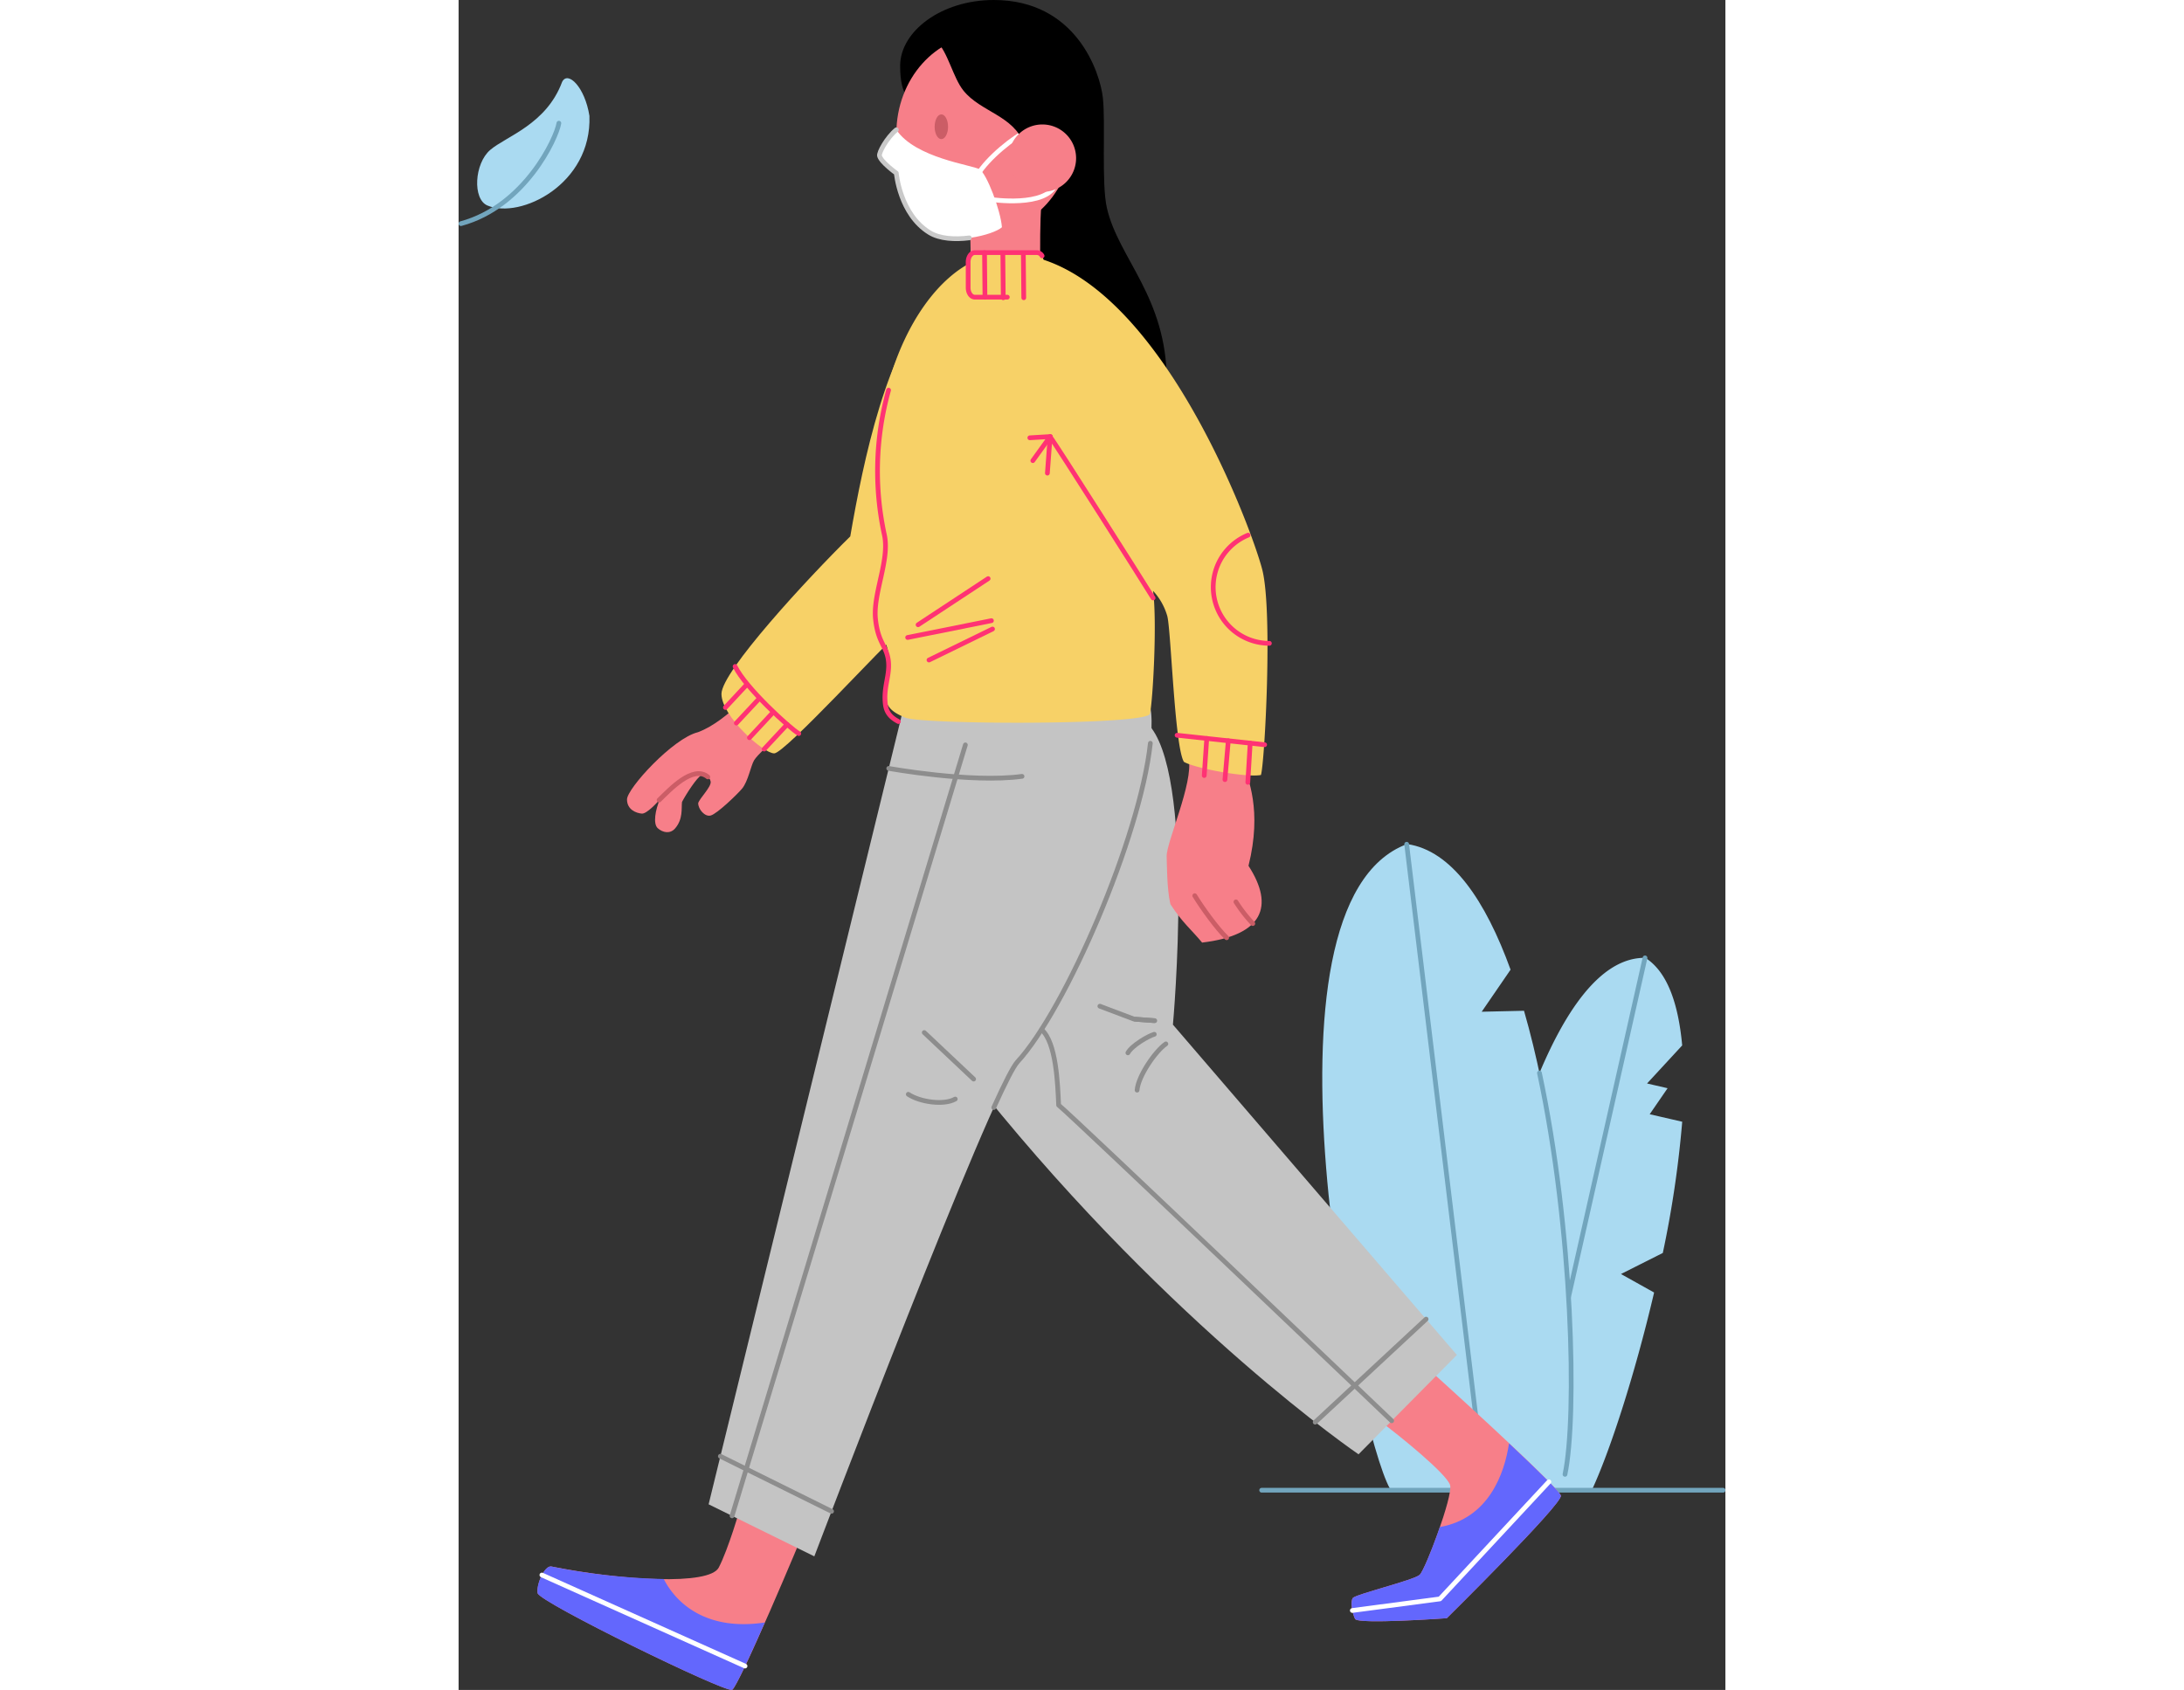 <svg xmlns="http://www.w3.org/2000/svg" width="535.36" height="414.35" viewBox="0 0 535.36 714.35"><rect x="0" y="0" width="535.36" height="714.35" fill="#333333" stroke="none"/><g id="Layer_2" data-name="Layer 2"><g id="Layer_1-2" data-name="Layer 1"><path d="M501.53,404.89c-55.7-.81-83.18,200.23-78.5,214.68,1.07,3.29,3.61,6.9,6.87,10.35h49c7.4-15.81,18-48,26.33-83.56l-14-7.82,17.68-8.9a446,446,0,0,0,8.2-55.47L503.37,471,510.93,460l-8.68-2,14.85-16.09C515.5,424.46,510.92,410.85,501.53,404.89Z" fill="#aadaf1" fill-rule="evenodd"/><path d="M501.39,404.9l-50.71,225" fill="none" stroke="#72a5bd" stroke-linecap="round" stroke-linejoin="round" stroke-width="2"/><path d="M400.82,356.79c-68,25.34-20.8,248.45-7.23,272.47h71.94c.1-.19.25-.34.34-.53,8-16.27,6.06-126.36-15.62-201.47l-17.88.41,12.2-17.78C434,380.72,419.72,359.49,400.82,356.79Z" fill="#aadaf1" fill-rule="evenodd"/><path d="M339.38,629.93h195" fill="none" stroke="#72a5bd" stroke-linecap="round" stroke-linejoin="round" stroke-width="2"/><path d="M400.66,356.86,433.59,629.4" fill="none" stroke="#72a5bd" stroke-linecap="round" stroke-linejoin="round" stroke-width="2"/><path d="M389.7,601c7,5.08,28.19,22.21,29.34,26.86s-10.42,35.62-12.9,37.86-27.06,8.19-28.23,9.78-.23,6.45.94,8.84,38.77-.31,38.77-.31,48.81-48.22,48.2-51.8-55.37-53-55.37-53S382.72,595.93,389.7,601Z" fill="#f77f89" fill-rule="evenodd"/><path d="M443.91,610.12c-1.87,12.64-8.49,31.71-29.24,35.38-3.22,9.38-7.18,19-8.54,20.22-2.48,2.23-27.05,8.19-28.22,9.78s-.21,6.45.94,8.84,38.76-.31,38.76-.31,48.84-48.2,48.22-51.78C465.57,630.74,455.23,620.76,443.91,610.12Z" fill="#6367fd" fill-rule="evenodd"/><path d="M147.48,643.42C145,650,118.41,713,115.59,714.32S34,677.22,33.4,673.43s3-11.83,5.84-11.25c30.09,6,66.7,8.05,70.69.46s9.12-25.23,9.12-25.23S150,636.89,147.48,643.42Z" fill="#f77f89" fill-rule="evenodd"/><path d="M39.23,662.18c-2.88-.57-6.47,7.47-5.84,11.25s79.36,42.24,82.19,40.88c1.25-.61,7.39-13.86,13.84-28.47-24.31,3.67-37.24-7.72-42.72-18.37A269,269,0,0,1,39.23,662.18Z" fill="#6367fd" fill-rule="evenodd"/><path d="M221.91,462.07c80.34,99.61,158.41,152.68,158.41,152.68l41.56-42-120-139.62s9.84-107.78-11-127.55S171.39,399.44,221.91,462.07Z" fill="#c4c4c4" fill-rule="evenodd"/><path d="M188.06,299.13l-82.4,336.76,44.67,22s74.81-197,85.87-209c22.76-24.65,59.7-113.3,56.47-147.61S188.06,299.13,188.06,299.13Z" fill="#c4c4c4" fill-rule="evenodd"/><path d="M331.61,322.66c1.91,6.37,8.1,19.62,2.21,43.33,11.16,17.25,5.95,29.4-19.61,32.45-4.3-5.25-8.62-8.7-13.41-16.27-1.56-6.82-1.42-17.29-1.56-20.13-.27-5.74,11.39-31.13,9.3-41.33S329.69,316.28,331.61,322.66Z" fill="#f77f89" fill-rule="evenodd"/><path d="M335.64,390.4a60.47,60.47,0,0,1-7.13-9.17" fill="none" stroke="#cb5d66" stroke-linecap="round" stroke-linejoin="round" stroke-width="2"/><path d="M324.59,396.39c-4.2-4.06-10.34-12.63-13.49-17.77" fill="none" stroke="#cb5d66" stroke-linecap="round" stroke-linejoin="round" stroke-width="2"/><path d="M119.1,297.4c-5.32,4.31-10.84,9.43-17.93,12.11-10.6,2.56-30,23.83-30,28.41,0,4.34,3.87,5.8,6.28,6,2.08.13,6.51-4.68,7.63-6.05-1.93,4.4-3,10.36-.91,12.23s5.22,2.52,7.31.1c3.46-4,2.61-8.54,2.93-11.2,1.7-3.25,6.33-10.48,8.29-11.36,1.37.07,3.43.55,3.82,2.74s-4.7,7.08-5.27,9.12c0,2.59,2.82,5.88,5.27,5.23,2.78-.74,11.38-9.09,13.28-11.37,2.56-3.07,3.72-9.77,5.09-12s6.69-7,7.68-8S124.41,293.1,119.1,297.4Z" fill="#f77f89" fill-rule="evenodd"/><path d="M105.32,328.41c-6.3-5.23-16.13,5.48-20.6,9.8" fill="none" stroke="#cb5d66" stroke-linecap="round" stroke-linejoin="round" stroke-width="2"/><path d="M201.69,126c-20.6,19.69-30.69,69-36.17,100.74-18.07,17.78-54.46,57.15-54.43,66.6s17.79,25.23,22.31,25.12S180,272.3,186.54,266.92,206.6,121.29,201.69,126Z" fill="#f7d167" fill-rule="evenodd"/><path d="M194.07,45c-2.77-2.49-7.47-3.45-7.47-17.15C186.6,13.26,204,0,226.16,0c34.8,0,44.91,30.52,46.11,41.31S271.58,77.63,274,88c4.86,21.22,25.27,37.6,25.27,73.06,0,10.78-46.76,1.44-55.13.19S226,104.49,226,104.49,196.84,47.49,194.07,45Z" fill-rule="evenodd"/><path d="M247.22,77.63c-1.67,6.74-1.91,35.57-.67,45.19-5.67,4.07-26.77,3.6-31.17-.81,1.33-11.88,1.33-22.45,0-27.59S248.89,70.89,247.22,77.63Z" fill="#f77f89" fill-rule="evenodd"/><path d="M185,56.48c0-23.08,16.7-41.79,37.31-41.79s37.31,18.71,37.31,41.79-16.7,41.78-37.31,41.78S185,79.55,185,56.48Z" fill="#f77f89" fill-rule="evenodd"/><path d="M229.62,96.06c-.55-7.14-6.42-22.65-9.48-24.5S193.06,66.87,185,54.87c-4.1,3.39-7.46,9.69-7.13,11,.68,2.71,7.11,7.3,7.11,7.3s1.45,17.38,14,25.13C208.05,103.92,226,99.33,229.62,96.06Z" fill="#fff" fill-rule="evenodd"/><path d="M219.35,73.88c4.19-7,15.41-16.16,21.38-18.72" fill="none" stroke="#fff" stroke-linecap="round" stroke-linejoin="round" stroke-width="2"/><path d="M224.86,84.31s23.75,3.63,27.6-6.68" fill="none" stroke="#fff" stroke-linecap="round" stroke-linejoin="round" stroke-width="2"/><path d="M201.85,17.32c4.89,4.42,7.05,15.46,11.52,21,7.25,9,21.19,10.53,25.48,22.4S265.59,63,265.59,63l-2.88-28.22L246.08,17.39,220.22,10S197,12.89,201.85,17.32Z" fill-rule="evenodd"/><path d="M232.44,66.87A14.26,14.26,0,1,1,246.7,81.13,14.27,14.27,0,0,1,232.44,66.87Z" fill="#f77f89" fill-rule="evenodd"/><path d="M201.18,53.58c0-2.89,1.27-5.23,2.83-5.23s2.84,2.34,2.84,5.23-1.27,5.23-2.84,5.23S201.18,56.47,201.18,53.58Z" fill="#cb5d66" fill-rule="evenodd"/><path d="M231.33,107.19c61.23,0,103.89,116.1,108.33,133.71s1,81.82-.59,86.7c-6.07,1.19-28-2.83-32.56-5.57-4-6.68-5.47-57.31-7.1-61.9a26.15,26.15,0,0,0-5.92-10.36c1.78,13.62-.15,47.06-1.33,51.94s-96.22,4.65-103.43,1.63c-4.52-1.89-7.71-3.86-8.35-8.42-1-7.53,2.06-12.51,1.23-18.8s-4.36-7.26-5.43-17.5c-1.11-10.72,6.12-25,3.75-35.58C167.41,167.07,197.43,107.19,231.33,107.19Z" fill="#f7d167" fill-rule="evenodd"/><path d="M218.16,106.81h26.3c1.55,0,2.81,1.78,2.81,4v10.86c0,2.19-1.26,4-2.81,4h-26.3c-1.56,0-2.82-1.78-2.82-4V110.78C215.34,108.59,216.6,106.81,218.16,106.81Z" fill="#f7d167" fill-rule="evenodd"/><path d="M115.57,640.77l98.6-325.9" fill="none" stroke="#8d8d8d" stroke-linecap="round" stroke-linejoin="round" stroke-width="2"/><path d="M157.62,638.85l-47-23.28" fill="none" stroke="#8d8d8d" stroke-linecap="round" stroke-linejoin="round" stroke-width="2"/><path d="M209.89,464.57c-4.77,2.75-14.91,1.29-19.85-2" fill="none" stroke="#8d8d8d" stroke-linecap="round" stroke-linejoin="round" stroke-width="2"/><path d="M196.79,436.47l20.87,19.67" fill="none" stroke="#8d8d8d" stroke-linecap="round" stroke-linejoin="round" stroke-width="2"/><path d="M226.16,468.17c4.67-10.32,8.22-17.32,10-19.29,20.29-22,51.86-94.83,56.18-134.69" fill="none" stroke="#8d8d8d" stroke-linecap="round" stroke-linejoin="round" stroke-width="2"/><path d="M394.33,600.58s-134.5-128.4-140.75-133.43c-.4-9-1-26.53-7.23-31.91" fill="none" stroke="#8d8d8d" stroke-linecap="round" stroke-linejoin="round" stroke-width="2"/><path d="M298.9,441.26c-4.31,2.95-11.68,13.48-12.16,19.56" fill="none" stroke="#8d8d8d" stroke-linecap="round" stroke-linejoin="round" stroke-width="2"/><path d="M294,437.2c-2.41.68-9.37,4.64-11.15,7.85" fill="none" stroke="#8d8d8d" stroke-linecap="round" stroke-linejoin="round" stroke-width="2"/><path d="M294.21,431.45l-8.73-.65L271,425.33" fill="none" stroke="#8d8d8d" stroke-linecap="round" stroke-linejoin="round" stroke-width="2"/><path d="M293.91,431.43l-8-.6" fill="none" stroke="#8d8d8d" stroke-linecap="round" stroke-linejoin="round" stroke-width="2"/><path d="M408.88,557.6,362,601.18" fill="none" stroke="#8d8d8d" stroke-linecap="round" stroke-linejoin="round" stroke-width="2"/><path d="M181.78,324.81s34.81,6.3,56.33,3.36" fill="none" stroke="#8d8d8d" stroke-linecap="round" stroke-linejoin="round" stroke-width="2"/><path d="M185.86,305c-3-1.59-5-3.56-5.48-7.09-1-7.52,2.06-12.51,1.23-18.79s-4.36-7.26-5.43-17.5c-1.11-10.72,6.12-25,3.75-35.58a127.24,127.24,0,0,1,1.78-61.11" fill="none" stroke="#ff3274" stroke-linecap="round" stroke-linejoin="round" stroke-width="2"/><path d="M143.76,310.08c-3.66-2.09-22.42-19.18-26.91-28.36" fill="none" stroke="#ff3274" stroke-linecap="round" stroke-linejoin="round" stroke-width="2"/><path d="M138.85,306.23l-9.71,10.41" fill="none" stroke="#ff3274" stroke-linecap="round" stroke-linejoin="round" stroke-width="2"/><path d="M132.61,301.42l-9.7,10.42" fill="none" stroke="#ff3274" stroke-linecap="round" stroke-linejoin="round" stroke-width="2"/><path d="M126.55,295.82l-9.17,9.84" fill="none" stroke="#ff3274" stroke-linecap="round" stroke-linejoin="round" stroke-width="2"/><path d="M121.7,289.47l-8.94,9.59" fill="none" stroke="#ff3274" stroke-linecap="round" stroke-linejoin="round" stroke-width="2"/><path d="M340.64,314.8l-37-4" fill="none" stroke="#ff3274" stroke-linecap="round" stroke-linejoin="round" stroke-width="2"/><path d="M334.53,314.14l-1,16.57" fill="none" stroke="#ff3274" stroke-linecap="round" stroke-linejoin="round" stroke-width="2"/><path d="M325.28,313.13l-1.42,16.42" fill="none" stroke="#ff3274" stroke-linecap="round" stroke-linejoin="round" stroke-width="2"/><path d="M316.18,312.14l-1.07,15.68" fill="none" stroke="#ff3274" stroke-linecap="round" stroke-linejoin="round" stroke-width="2"/><path d="M342.64,271.94a23.75,23.75,0,0,1-9-45.72" fill="none" stroke="#ff3274" stroke-linecap="round" stroke-linejoin="round" stroke-width="2"/><path d="M293.5,252.77c-3.28-5.38-41.46-65.62-43.44-68" fill="none" stroke="#ff3274" stroke-linecap="round" stroke-linejoin="round" stroke-width="2"/><path d="M241.4,185.06l8.7-.52" fill="none" stroke="#ff3274" stroke-linecap="round" stroke-linejoin="round" stroke-width="2"/><path d="M242.67,194.72,250,184.55" fill="none" stroke="#ff3274" stroke-linecap="round" stroke-linejoin="round" stroke-width="2"/><path d="M248.83,200l1.13-15.3" fill="none" stroke="#ff3274" stroke-linecap="round" stroke-linejoin="round" stroke-width="2"/><path d="M198.79,279l26.85-13.11" fill="none" stroke="#ff3274" stroke-linecap="round" stroke-linejoin="round" stroke-width="2"/><path d="M225.18,262.36l-35.41,7.11" fill="none" stroke="#ff3274" stroke-linecap="round" stroke-linejoin="round" stroke-width="2"/><path d="M194.18,264.09l29.61-19.5" fill="none" stroke="#ff3274" stroke-linecap="round" stroke-linejoin="round" stroke-width="2"/><path d="M231.89,125.61H218.16c-1.56,0-2.82-1.78-2.82-4V110.78c0-2.19,1.26-4,2.82-4h26.3a2.57,2.57,0,0,1,2.13,1.38" fill="none" stroke="#ff3274" stroke-linecap="round" stroke-linejoin="round" stroke-width="2"/><path d="M222.26,106.81l.18,18.8" fill="none" stroke="#ff3274" stroke-linecap="round" stroke-linejoin="round" stroke-width="2"/><path d="M230,107.07l.09,9.14.09,9.66" fill="none" stroke="#ff3274" stroke-linecap="round" stroke-linejoin="round" stroke-width="2"/><path d="M238.66,107.07l.09,9.14.09,9.66" fill="none" stroke="#ff3274" stroke-linecap="round" stroke-linejoin="round" stroke-width="2"/><path d="M121.05,704.26,35.2,665.77" fill="none" stroke="#fff" stroke-linecap="round" stroke-linejoin="round" stroke-width="2"/><path d="M460.76,626.38l-46.06,49.5-37,4.89" fill="none" stroke="#fff" stroke-linecap="round" stroke-linejoin="round" stroke-width="2"/><path d="M12.18,86.87c-6.35-2.68-5.55-17.74,1.2-23.51S37.08,52.6,43.75,34.62C46.17,29.73,53.4,36.85,55.29,49,56.34,77.91,26.11,92.75,12.18,86.87Z" fill="#aadaf1" fill-rule="evenodd"/><path d="M42.38,52.07C41.37,58.45,28,87.21,1,94.53" fill="none" stroke="#72a5bd" stroke-linecap="round" stroke-linejoin="round" stroke-width="2"/><path d="M185,54.87c-4.1,3.39-7.46,9.69-7.13,11,.68,2.71,7.11,7.3,7.11,7.3s1.45,17.38,14,25.13c4.41,2.72,10.91,3,16.85,2.25" fill="none" stroke="#c9c9c9" stroke-linecap="round" stroke-linejoin="round" stroke-width="2"/><path d="M467.57,623.22c5.15-24.47,3.3-103.82-10.79-169.66" fill="none" stroke="#72a5bd" stroke-linecap="round" stroke-linejoin="round" stroke-width="2"/></g></g></svg>